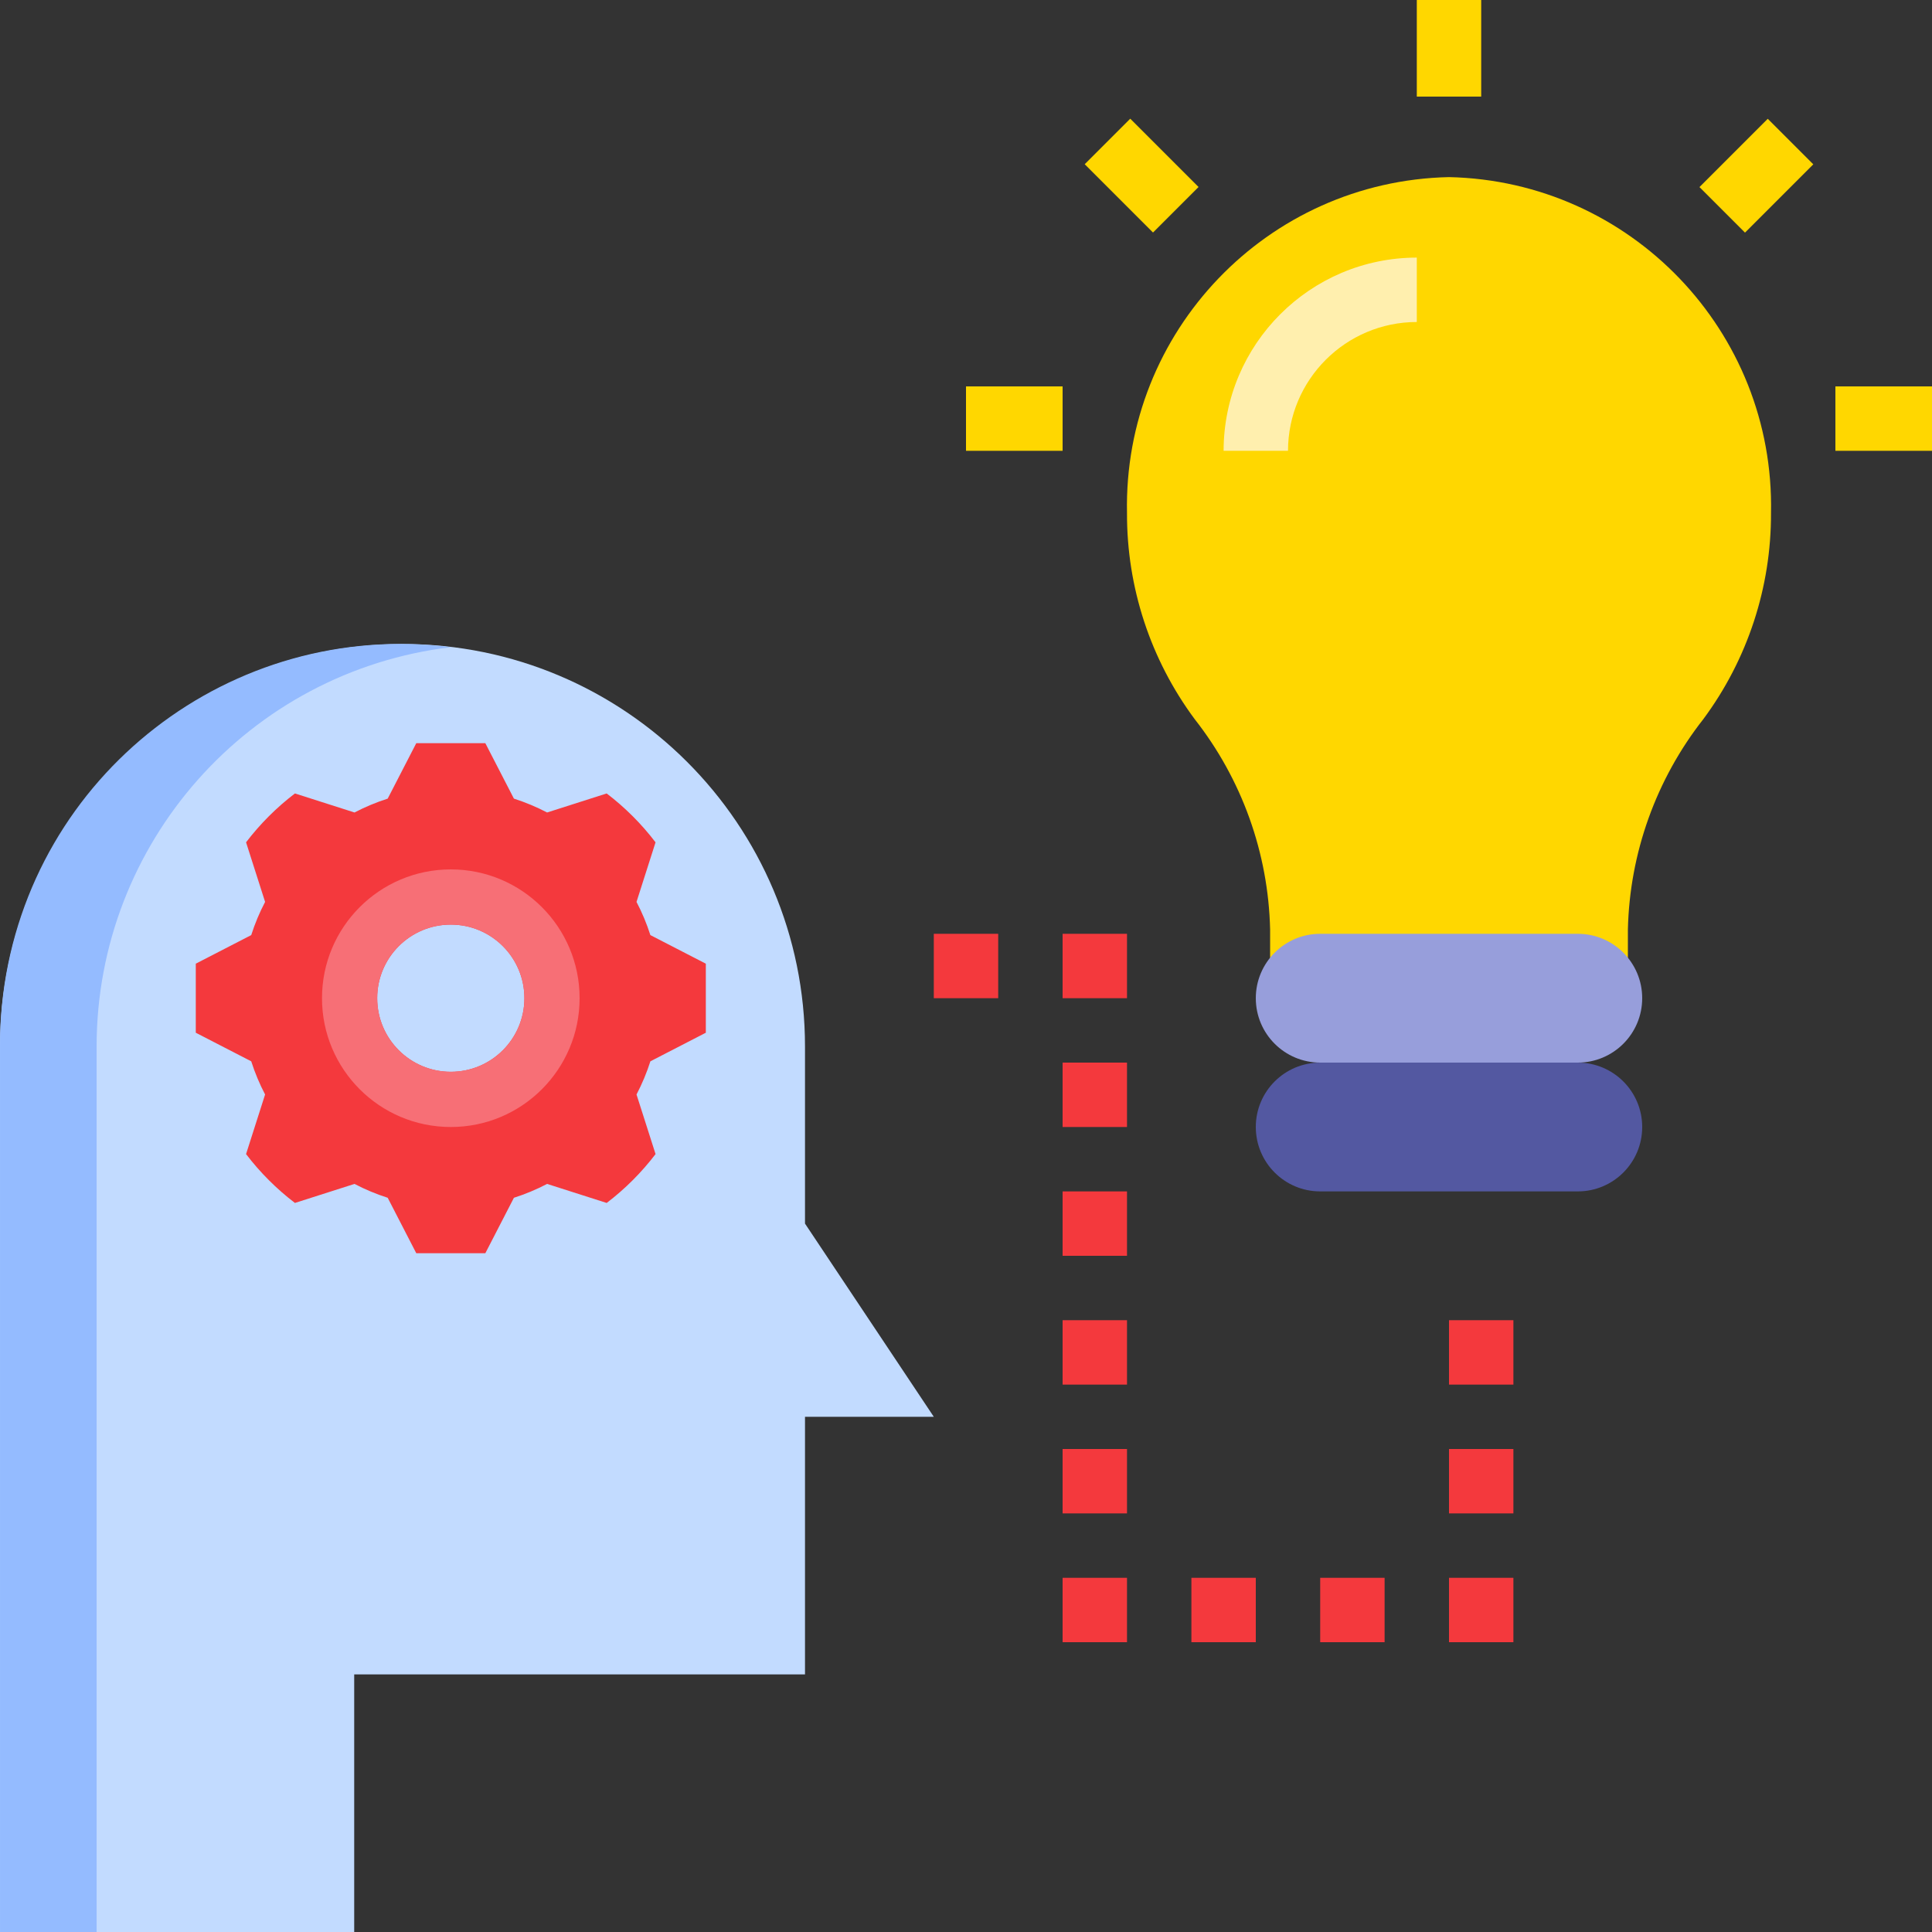 <?xml version="1.0" encoding="iso-8859-1"?>
<!-- Generator: Adobe Illustrator 19.0.0, SVG Export Plug-In . SVG Version: 6.00 Build 0)  -->
<svg version="1.1" id="Capa_1" xmlns="http://www.w3.org/2000/svg" xmlns:xlink="http://www.w3.org/1999/xlink" x="0px" y="0px"
	 viewBox="0 0 480.001 480.001" style="enable-background:new 0 0 480.001 480.001;" xml:space="preserve">
<rect x="0" y="0" width="480.001" height="480.001" fill="#333333" stroke="none"/>
<path style="fill:#C2DBFF;" d="M100.001,160.001c55.228,0,100,44.772,100,100v44l32,48h-32v64h-112v64h-88v-220
	C0.001,204.772,44.773,160.001,100.001,160.001z"/>
<path style="fill:#F4393D;" d="M175.36,256.579v-17.156l-13.776-7.101c-0.908-2.843-2.06-5.602-3.444-8.246l4.729-14.802
	c-3.486-4.572-7.569-8.656-12.141-12.142l-14.803,4.729c-2.644-1.384-5.402-2.536-8.245-3.444l-7.101-13.775h-17.156l-7.101,13.775
	c-2.843,0.908-5.601,2.06-8.245,3.444l-14.803-4.729c-4.572,3.486-8.656,7.569-12.142,12.141l4.73,14.803
	c-1.385,2.644-2.537,5.403-3.445,8.246l-13.776,7.101v17.156l13.775,7.101c0.908,2.843,2.06,5.602,3.444,8.245l-4.729,14.804
	c3.486,4.572,7.569,8.655,12.141,12.141l14.803-4.73c2.644,1.384,5.403,2.537,8.246,3.445l7.101,13.776h17.156l7.101-13.776
	c2.843-0.908,5.602-2.06,8.246-3.444l14.803,4.73c4.572-3.485,8.656-7.569,12.141-12.141l-4.729-14.804
	c1.384-2.644,2.536-5.402,3.444-8.245L175.36,256.579z M112.001,266.286c-10.099,0-18.286-8.187-18.286-18.286
	c0-10.099,8.187-18.286,18.286-18.286s18.286,8.187,18.286,18.286l0,0C130.287,258.099,122.1,266.286,112.001,266.286z"/>
<path style="fill:#94BBFF;" d="M112.001,160.788C57.484,153.884,7.692,192.482,0.788,246.999c-0.546,4.312-0.809,8.655-0.787,13.001
	v220h24v-220C24.018,209.432,61.796,166.841,112.001,160.788L112.001,160.788z"/>
<path style="fill:#FFD700;" d="M360.001,44.001c-45.134,0.98-80.94,38.343-80,83.478c-0.065,18.428,5.832,36.383,16.811,51.184
	c11.735,14.94,18.311,33.281,18.745,52.273v17.065h88.889v-17.065c0.434-18.993,7.011-37.333,18.745-52.273
	c10.979-14.801,16.876-32.756,16.811-51.184C440.941,82.343,405.136,44.981,360.001,44.001L360.001,44.001z"/>
<path style="fill:#979EDB;" d="M328.001,232.001h64c8.837,0,16,7.163,16,16l0,0c0,8.837-7.163,16-16,16h-64c-8.837,0-16-7.163-16-16
	l0,0C312.001,239.164,319.165,232.001,328.001,232.001z"/>
<path style="fill:#5358A1;" d="M328.001,264.001h64c8.837,0,16,7.163,16,16l0,0c0,8.837-7.163,16-16,16h-64c-8.837,0-16-7.163-16-16
	l0,0C312.001,271.164,319.165,264.001,328.001,264.001z"/>
<path style="fill:#FFEFAE;" d="M320.001,112.001h-16c0.029-26.498,21.502-47.971,48-48v16
	C334.336,80.019,320.02,94.335,320.001,112.001z"/>
<g>
	<path style="fill:#FFD700;" d="M352.001,0.001h16v24h-16V0.001z"/>
	<path style="fill:#FFD700;" d="M456.001,96.001h24v16h-24V96.001z"/>
	<path style="fill:#FFD700;" d="M240.001,96.001h24v16h-24V96.001z"/>
	<path style="fill:#FFD700;" d="M269.493,40.802l11.313-11.313l16.969,16.969l-11.313,11.313L269.493,40.802z"/>
	<path style="fill:#FFD700;" d="M422.229,46.482l16.969-16.969l11.313,11.313l-16.969,16.969L422.229,46.482z"/>
</g>
<g>
	<path style="fill:#F4393D;" d="M232.001,232.001h16v16h-16V232.001z"/>
	<path style="fill:#F4393D;" d="M264.001,232.001h16v16h-16V232.001z"/>
	<path style="fill:#F4393D;" d="M264.001,264.001h16v16h-16V264.001z"/>
	<path style="fill:#F4393D;" d="M264.001,296.001h16v16h-16V296.001z"/>
	<path style="fill:#F4393D;" d="M264.001,328.001h16v16h-16V328.001z"/>
	<path style="fill:#F4393D;" d="M264.001,360.001h16v16h-16V360.001z"/>
	<path style="fill:#F4393D;" d="M264.001,392.001h16v16h-16V392.001z"/>
	<path style="fill:#F4393D;" d="M360.001,328.001h16v16h-16V328.001z"/>
	<path style="fill:#F4393D;" d="M360.001,360.001h16v16h-16V360.001z"/>
	<path style="fill:#F4393D;" d="M360.001,392.001h16v16h-16V392.001z"/>
	<path style="fill:#F4393D;" d="M296.001,392.001h16v16h-16V392.001z"/>
	<path style="fill:#F4393D;" d="M328.001,392.001h16v16h-16V392.001z"/>
</g>
<path style="fill:#F76F76;" d="M112.001,216.001c-17.673,0-32,14.327-32,32c0,17.673,14.327,32,32,32s32-14.327,32-32
	C144.001,230.328,129.674,216.001,112.001,216.001z M112.001,266.286c-10.099,0-18.286-8.187-18.286-18.286
	c0-10.099,8.187-18.286,18.286-18.286s18.286,8.187,18.286,18.286l0,0C130.287,258.099,122.1,266.286,112.001,266.286z"/>
<g>
</g>
<g>
</g>
<g>
</g>
<g>
</g>
<g>
</g>
<g>
</g>
<g>
</g>
<g>
</g>
<g>
</g>
<g>
</g>
<g>
</g>
<g>
</g>
<g>
</g>
<g>
</g>
<g>
</g>
</svg>
